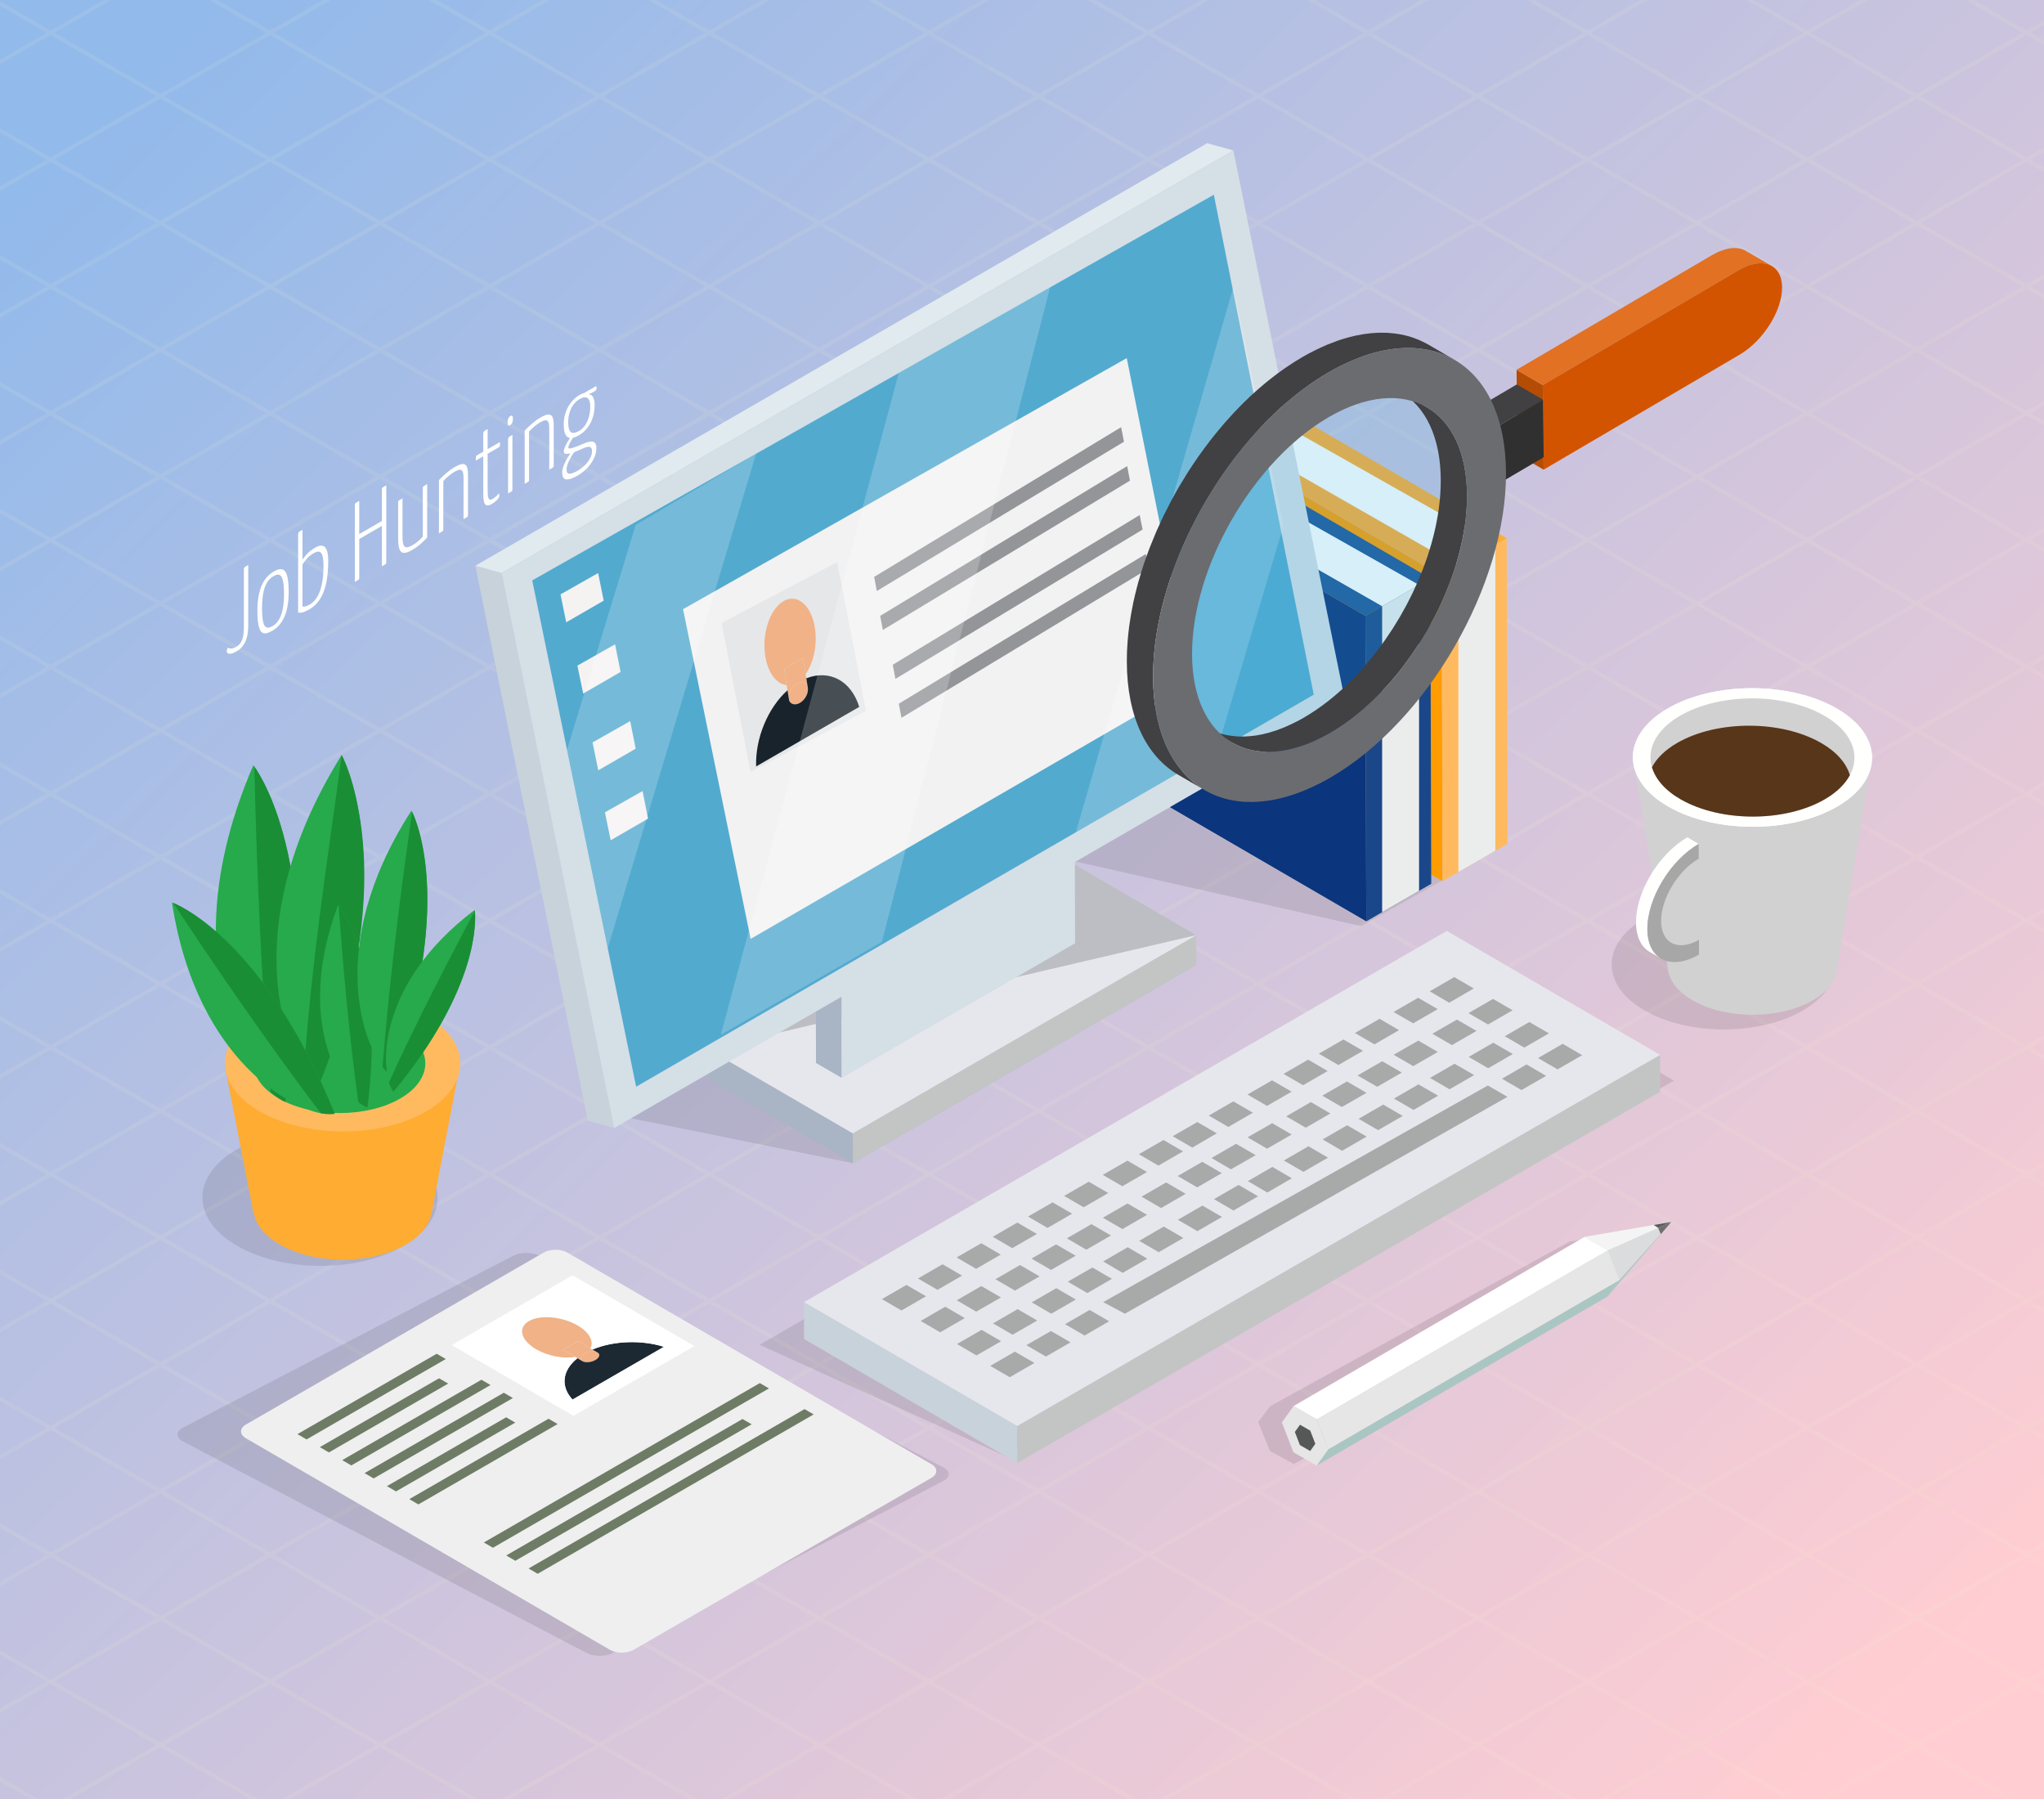 <?xml version="1.0" encoding="utf-8"?>
<!-- Generator: Adobe Illustrator 27.5.0, SVG Export Plug-In . SVG Version: 6.00 Build 0)  -->
<svg version="1.1" id="Layer_1" xmlns="http://www.w3.org/2000/svg" xmlns:xlink="http://www.w3.org/1999/xlink" x="0px" y="0px"
	 viewBox="0 0 500 440" style="enable-background:new 0 0 500 440;" xml:space="preserve">
<rect x="0" y="0" width="500" height="440" fill="#808080" stroke="none"/>
<g>
	<g>
		<defs>
			<rect id="SVGID_1_" y="0" width="500" height="440"/>
		</defs>
		
			<linearGradient id="SVGID_00000080900058867780118670000013519203744129900478_" gradientUnits="userSpaceOnUse" x1="44.502" y1="4.988" x2="449.996" y2="429.255">
			<stop  offset="0.005" style="stop-color:#92BAEB"/>
			<stop  offset="1" style="stop-color:#FFCDD2"/>
		</linearGradient>
		<use xlink:href="#SVGID_1_"  style="overflow:visible;fill:url(#SVGID_00000080900058867780118670000013519203744129900478_);"/>
		<clipPath id="SVGID_00000116947277658267953700000008509043365775429038_">
			<use xlink:href="#SVGID_1_"  style="overflow:visible;"/>
		</clipPath>
		<g style="opacity:0.1;clip-path:url(#SVGID_00000116947277658267953700000008509043365775429038_);">
			<g>
				<polygon style="fill:#F7F7C8;" points="500,439.255 476.473,452.843 478.433,452.843 500,440.387 				"/>
			</g>
			<g>
				<polygon style="fill:#F7F7C8;" points="500,408.237 422.766,452.843 424.725,452.843 500,409.369 				"/>
			</g>
			<g>
				<polygon style="fill:#F7F7C8;" points="500,377.217 369.056,452.843 371.016,452.843 500,378.349 				"/>
			</g>
			<g>
				<polygon style="fill:#F7F7C8;" points="500,346.198 315.348,452.843 317.308,452.843 500,347.33 				"/>
			</g>
			<g>
				<polygon style="fill:#F7F7C8;" points="500,315.179 261.64,452.843 263.599,452.843 500,316.311 				"/>
			</g>
			<g>
				<polygon style="fill:#F7F7C8;" points="500,284.16 207.932,452.843 209.891,452.843 500,285.292 				"/>
			</g>
			<g>
				<polygon style="fill:#F7F7C8;" points="500,253.141 154.222,452.843 156.182,452.843 500,254.273 				"/>
			</g>
			<g>
				<polygon style="fill:#F7F7C8;" points="500,222.122 100.515,452.843 102.474,452.843 500,223.254 				"/>
			</g>
			<g>
				<polygon style="fill:#F7F7C8;" points="500,191.103 46.806,452.843 48.765,452.843 500,192.235 				"/>
			</g>
			<g>
				<polygon style="fill:#F7F7C8;" points="500,160.084 0,448.857 0,449.988 500,161.216 				"/>
			</g>
			<g>
				<polygon style="fill:#F7F7C8;" points="500,129.065 0,417.837 0,418.969 500,130.197 				"/>
			</g>
			<g>
				<polygon style="fill:#F7F7C8;" points="500,98.045 0,386.819 0,387.95 500,99.177 				"/>
			</g>
			<g>
				<polygon style="fill:#F7F7C8;" points="500,67.026 0,355.799 0,356.931 500,68.159 				"/>
			</g>
			<g>
				<polygon style="fill:#F7F7C8;" points="500,36.007 0,324.78 0,325.912 500,37.14 				"/>
			</g>
			<g>
				<polygon style="fill:#F7F7C8;" points="500,4.988 0,293.761 0,294.893 500,6.12 				"/>
			</g>
			<g>
				<polygon style="fill:#F7F7C8;" points="477.166,-12.843 0,262.742 0,263.874 479.127,-12.843 				"/>
			</g>
			<g>
				<polygon style="fill:#F7F7C8;" points="423.458,-12.843 0,231.723 0,232.855 425.419,-12.843 				"/>
			</g>
			<g>
				<polygon style="fill:#F7F7C8;" points="369.749,-12.843 0,200.704 0,201.836 371.71,-12.843 				"/>
			</g>
			<g>
				<polygon style="fill:#F7F7C8;" points="316.041,-12.843 0,169.685 0,170.817 318.002,-12.843 				"/>
			</g>
			<g>
				<polygon style="fill:#F7F7C8;" points="262.333,-12.843 0,138.666 0,139.798 264.293,-12.843 				"/>
			</g>
			<g>
				<polygon style="fill:#F7F7C8;" points="208.624,-12.843 0,107.647 0,108.779 210.585,-12.843 				"/>
			</g>
			<g>
				<polygon style="fill:#F7F7C8;" points="154.916,-12.843 0,76.628 0,77.76 156.876,-12.843 				"/>
			</g>
			<g>
				<polygon style="fill:#F7F7C8;" points="101.208,-12.843 0,45.609 0,46.741 103.168,-12.843 				"/>
			</g>
			<g>
				<polygon style="fill:#F7F7C8;" points="47.499,-12.843 0,14.589 0,15.721 49.459,-12.843 				"/>
			</g>
			<g>
				<polygon style="fill:#F7F7C8;" points="500,9.917 460.591,-12.843 458.631,-12.843 500,11.049 				"/>
			</g>
			<g>
				<polygon style="fill:#F7F7C8;" points="500,40.937 406.882,-12.843 404.922,-12.843 500,42.069 				"/>
			</g>
			<g>
				<polygon style="fill:#F7F7C8;" points="500,71.955 353.174,-12.843 351.214,-12.843 500,73.087 				"/>
			</g>
			<g>
				<polygon style="fill:#F7F7C8;" points="500,102.975 299.466,-12.843 297.505,-12.843 500,104.107 				"/>
			</g>
			<g>
				<polygon style="fill:#F7F7C8;" points="500,133.994 245.757,-12.843 243.796,-12.843 500,135.126 				"/>
			</g>
			<g>
				<polygon style="fill:#F7F7C8;" points="500,165.013 192.049,-12.843 190.088,-12.843 500,166.145 				"/>
			</g>
			<g>
				<polygon style="fill:#F7F7C8;" points="500,196.032 138.34,-12.843 136.38,-12.843 500,197.164 				"/>
			</g>
			<g>
				<polygon style="fill:#F7F7C8;" points="500,227.051 84.632,-12.843 82.671,-12.843 500,228.183 				"/>
			</g>
			<g>
				<polygon style="fill:#F7F7C8;" points="500,258.07 30.924,-12.843 28.963,-12.843 500,259.202 				"/>
			</g>
			<g>
				<polygon style="fill:#F7F7C8;" points="500,289.089 0,0.316 0,1.448 500,290.22 				"/>
			</g>
			<g>
				<polygon style="fill:#F7F7C8;" points="500,320.108 0,31.335 0,32.467 500,321.24 				"/>
			</g>
			<g>
				<polygon style="fill:#F7F7C8;" points="500,351.127 0,62.354 0,63.486 500,352.259 				"/>
			</g>
			<g>
				<polygon style="fill:#F7F7C8;" points="500,382.147 0,93.373 0,94.506 500,383.278 				"/>
			</g>
			<g>
				<polygon style="fill:#F7F7C8;" points="500,413.165 0,124.392 0,125.525 500,414.297 				"/>
			</g>
			<g>
				<polygon style="fill:#F7F7C8;" points="500,444.185 0,155.412 0,156.544 500,445.316 				"/>
			</g>
			<g>
				<polygon style="fill:#F7F7C8;" points="461.284,452.843 0,186.43 0,187.563 459.325,452.843 				"/>
			</g>
			<g>
				<polygon style="fill:#F7F7C8;" points="407.575,452.843 0,217.45 0,218.582 405.616,452.843 				"/>
			</g>
			<g>
				<polygon style="fill:#F7F7C8;" points="353.867,452.843 0,248.469 0,249.601 351.908,452.843 				"/>
			</g>
			<g>
				<polygon style="fill:#F7F7C8;" points="300.158,452.843 0,279.488 0,280.62 298.198,452.843 				"/>
			</g>
			<g>
				<polygon style="fill:#F7F7C8;" points="246.45,452.843 0,310.507 0,311.639 244.491,452.843 				"/>
			</g>
			<g>
				<polygon style="fill:#F7F7C8;" points="192.741,452.843 0,341.526 0,342.658 190.782,452.843 				"/>
			</g>
			<g>
				<polygon style="fill:#F7F7C8;" points="139.033,452.843 0,372.545 0,373.677 137.074,452.843 				"/>
			</g>
			<g>
				<polygon style="fill:#F7F7C8;" points="85.324,452.843 0,403.564 0,404.696 83.365,452.843 				"/>
			</g>
			<g>
				<polygon style="fill:#F7F7C8;" points="31.617,452.843 0,434.583 0,435.715 29.657,452.843 				"/>
			</g>
		</g>
	</g>
</g>
<g>
	<g>
		<g style="opacity:0.1;">
			<g>
				<polygon points="263.14,210.711 332.981,226.509 368.758,206.336 346.387,161.475 				"/>
			</g>
		</g>
		<g>
			<g>
				<g style="enable-background:new    ;">
					<g>
						<g>
							<polygon style="fill:#FF9C00;" points="352.874,215.513 292.686,180.535 292.472,105.824 352.659,140.802 							"/>
						</g>
					</g>
					<g>
						<g>
							<polygon style="fill:#FFAC33;" points="352.659,140.802 292.472,105.824 308.359,96.647 368.553,131.633 							"/>
						</g>
					</g>
					<g>
						<g>
							<polygon style="fill:#FFBA5F;" points="368.553,131.633 368.758,206.336 352.874,215.513 352.659,140.802 							"/>
						</g>
					</g>
				</g>
			</g>
			<polygon style="fill:#EBEDED;" points="356.749,138.444 356.749,213.274 365.781,208.058 365.781,133.234 			"/>
			<polygon style="fill:#FFFFFF;" points="356.749,138.444 296.082,103.737 304.786,98.711 365.781,133.234 			"/>
			<g>
				<g style="enable-background:new    ;">
					<g>
						<g>
							<polygon style="fill:#0B357C;" points="334.219,225.342 274.03,190.364 273.819,115.653 334.007,150.632 							"/>
						</g>
					</g>
					<g>
						<g>
							<polygon style="fill:#1F5699;" points="334.007,150.632 273.819,115.653 289.704,106.476 349.9,141.462 							"/>
						</g>
					</g>
					<g>
						<g>
							<polygon style="fill:#1A4789;" points="349.9,141.462 350.103,216.165 334.219,225.342 334.007,150.632 							"/>
						</g>
					</g>
				</g>
			</g>
			<polygon style="fill:#EBEDED;" points="338.094,148.274 338.094,223.104 347.125,217.887 347.125,143.064 			"/>
			<polygon style="fill:#FFFFFF;" points="338.094,148.274 277.429,113.566 286.131,108.54 347.125,143.064 			"/>
		</g>
		<g style="opacity:0.1;">
			<path d="M230.73,358.88l-98.769-51.745c-1.773-0.929-4.645-0.933-6.425-0.008l-80.79,42.052c-1.777,0.931-1.785,2.431-0.016,3.36
				l98.771,51.745c1.771,0.925,4.648,0.925,6.425,0.004l80.791-42.054C232.499,361.311,232.499,359.809,230.73,358.88z"/>
		</g>
		<g style="opacity:0.1;">
			<g>
				<path d="M440.895,224.722c10.721,6.184,10.78,16.223,0.128,22.415c-10.661,6.192-27.992,6.192-38.714,0.004
					c-10.718-6.188-10.773-16.231-0.117-22.419C412.846,218.529,430.178,218.529,440.895,224.722z"/>
			</g>
		</g>
		<g>
			<g>
				<g>
					<path style="fill:#D1D1D1;" d="M443.302,227.678c8.129,4.692,8.178,12.302,0.107,16.993c-8.084,4.696-21.221,4.694-29.35,0
						c-8.126-4.69-8.169-12.298-0.089-16.993C422.046,222.986,435.178,222.986,443.302,227.678z"/>
				</g>
			</g>
			<g>
				<polygon style="fill:#D1D1D1;" points="399.429,185.266 408.289,238.424 449.103,238.424 457.94,185.266 				"/>
			</g>
			<g>
				<g>
					<path style="fill:#FFFFFE;" d="M449.301,173.285c11.457,6.616,11.529,17.347,0.145,23.963c-11.395,6.619-29.924,6.615-41.383,0
						c-11.459-6.616-11.519-17.343-0.125-23.963C419.324,166.667,437.84,166.667,449.301,173.285z"/>
				</g>
			</g>
			<g>
				<g>
					<path style="fill:#FFFFFE;" d="M449.301,173.285c11.457,6.616,11.529,17.347,0.145,23.963c-11.395,6.619-29.924,6.615-41.383,0
						c-11.459-6.616-11.519-17.343-0.125-23.963C419.324,166.667,437.84,166.667,449.301,173.285z"/>
				</g>
			</g>
			<g>
				<g>
					<path style="fill:#D1D1D1;" d="M446.265,175.049c9.777,5.639,9.835,14.794,0.126,20.435
						c-9.718,5.652-25.523,5.646-35.297,0.003c-9.775-5.644-9.827-14.791-0.108-20.438
						C420.698,169.405,436.491,169.405,446.265,175.049z"/>
				</g>
			</g>
			<g>
				<path style="fill:#58361A;" d="M411.094,195.487c9.774,5.643,25.579,5.649,35.297-0.003c2.939-1.707,4.967-3.738,6.119-5.893
					c-0.834-2.878-3.155-5.643-6.999-7.862c-9.775-5.647-25.569-5.647-35.281,0c-2.946,1.711-4.978,3.742-6.129,5.903
					C404.938,190.509,407.251,193.27,411.094,195.487z"/>
			</g>
			<g>
				<g>
					<path style="fill:#D1D1D1;" d="M414.204,230.539c0.046-0.018,0.096-0.047,0.142-0.069c0.408-0.177,0.824-0.373,1.249-0.62
						l-2.78-1.616c-0.426,0.244-0.841,0.442-1.251,0.619c-0.117,0.053-0.235,0.102-0.353,0.147c-0.235,0.094-0.47,0.169-0.7,0.238
						c-0.134,0.041-0.269,0.081-0.405,0.116c-0.136,0.035-0.274,0.061-0.408,0.086c-0.163,0.031-0.324,0.059-0.482,0.081
						c-0.105,0.01-0.207,0.024-0.308,0.031c-0.179,0.014-0.358,0.016-0.53,0.014c-0.074,0-0.149,0.002-0.219,0
						c-0.238-0.01-0.469-0.041-0.689-0.077c-0.046-0.012-0.087-0.024-0.132-0.033c-0.186-0.041-0.364-0.09-0.539-0.151
						c-0.052-0.018-0.107-0.035-0.159-0.055c-0.208-0.084-0.414-0.175-0.605-0.285l2.779,1.614c0.014,0.01,0.031,0.02,0.049,0.029
						c0.145,0.081,0.296,0.153,0.45,0.22c0.031,0.012,0.064,0.023,0.099,0.035c0.06,0.024,0.122,0.043,0.186,0.067
						c0.066,0.02,0.127,0.047,0.194,0.063c0.101,0.033,0.202,0.051,0.305,0.075c0.054,0.012,0.102,0.027,0.156,0.037
						c0.023,0.002,0.039,0.008,0.058,0.012c0.181,0.033,0.368,0.051,0.562,0.061c0.019,0.002,0.043,0,0.061,0.002
						c0.075,0.004,0.151,0,0.228,0.002c0.111,0,0.22,0.01,0.335,0.002c0.06-0.002,0.124-0.014,0.186-0.016
						c0.105-0.01,0.215-0.018,0.326-0.033c0.066-0.01,0.132-0.012,0.2-0.02c0.083-0.014,0.169-0.041,0.254-0.055
						c0.14-0.027,0.279-0.055,0.428-0.09c0.059-0.014,0.115-0.022,0.175-0.039c0.073-0.018,0.15-0.055,0.224-0.079
						c0.229-0.067,0.459-0.149,0.698-0.238C414.061,230.588,414.129,230.572,414.204,230.539z"/>
				</g>
				<g>
					<path style="fill:#FFFFFE;" d="M402.974,227.204c0-0.421,0.022-0.851,0.055-1.283c0.009-0.126,0.023-0.253,0.04-0.383
						c0.025-0.273,0.064-0.549,0.105-0.826c0.037-0.275,0.087-0.552,0.142-0.832c0.048-0.252,0.099-0.5,0.158-0.754
						c0.041-0.185,0.088-0.37,0.137-0.554c0.079-0.309,0.166-0.613,0.256-0.923c0.047-0.141,0.087-0.281,0.134-0.422
						c0.14-0.437,0.293-0.872,0.461-1.305c0.027-0.07,0.057-0.141,0.083-0.211c0.152-0.376,0.312-0.758,0.486-1.135
						c0.049-0.115,0.101-0.229,0.154-0.343c0.189-0.404,0.391-0.812,0.598-1.211c0.019-0.038,0.037-0.07,0.057-0.104
						c0.222-0.429,0.464-0.847,0.715-1.264c0.072-0.125,0.148-0.249,0.226-0.371c0.186-0.302,0.376-0.603,0.575-0.898
						c0.094-0.139,0.183-0.278,0.28-0.419c0.212-0.305,0.43-0.606,0.653-0.905c0.086-0.114,0.167-0.23,0.254-0.34
						c0.201-0.266,0.414-0.513,0.625-0.77c0.137-0.166,0.267-0.339,0.413-0.503c0.091-0.105,0.185-0.205,0.28-0.308
						c0.334-0.371,0.673-0.738,1.021-1.092c0.209-0.209,0.422-0.411,0.634-0.611c0.14-0.13,0.275-0.263,0.416-0.39
						c0.249-0.223,0.502-0.436,0.755-0.644c0.134-0.111,0.269-0.227,0.408-0.335c0.282-0.225,0.571-0.435,0.863-0.64
						c0.113-0.081,0.224-0.168,0.334-0.246c0.409-0.277,0.82-0.54,1.238-0.782l-2.779-1.616c-0.42,0.245-0.828,0.505-1.238,0.783
						c-0.112,0.077-0.225,0.163-0.337,0.245c-0.288,0.205-0.579,0.414-0.861,0.639c-0.138,0.11-0.272,0.223-0.41,0.337
						c-0.252,0.21-0.5,0.419-0.748,0.642c-0.147,0.13-0.288,0.263-0.427,0.398c-0.147,0.132-0.291,0.262-0.433,0.404
						c-0.067,0.062-0.124,0.13-0.19,0.197c-0.354,0.356-0.705,0.73-1.043,1.117c-0.068,0.071-0.142,0.142-0.206,0.215
						c-0.017,0.023-0.036,0.047-0.052,0.065c-0.166,0.193-0.33,0.397-0.487,0.598c-0.164,0.195-0.331,0.383-0.487,0.588
						c-0.02,0.025-0.038,0.05-0.058,0.076c-0.1,0.128-0.191,0.262-0.287,0.392c-0.164,0.221-0.335,0.442-0.498,0.669
						c-0.049,0.07-0.092,0.141-0.14,0.212c-0.088,0.124-0.17,0.254-0.258,0.38c-0.105,0.164-0.22,0.321-0.324,0.486
						c-0.095,0.149-0.182,0.303-0.274,0.452c-0.076,0.12-0.148,0.234-0.217,0.355c-0.048,0.078-0.097,0.155-0.144,0.231
						c-0.197,0.34-0.388,0.68-0.569,1.023c-0.006,0.008-0.009,0.017-0.011,0.025c-0.005,0.011-0.01,0.019-0.016,0.029
						c-0.167,0.317-0.33,0.635-0.484,0.957c-0.051,0.103-0.093,0.202-0.139,0.303c-0.057,0.12-0.112,0.243-0.17,0.367
						c-0.052,0.115-0.107,0.23-0.158,0.35c-0.112,0.252-0.213,0.51-0.315,0.766c-0.03,0.073-0.06,0.15-0.088,0.221
						c-0.006,0.017-0.018,0.033-0.02,0.052c-0.141,0.358-0.27,0.719-0.39,1.083c-0.019,0.055-0.034,0.114-0.054,0.174
						c-0.044,0.135-0.083,0.267-0.123,0.398c-0.058,0.194-0.122,0.389-0.175,0.58c-0.035,0.123-0.059,0.242-0.092,0.364
						c-0.048,0.185-0.095,0.369-0.135,0.556c-0.027,0.123-0.064,0.244-0.09,0.363c-0.027,0.127-0.041,0.253-0.063,0.378
						c-0.057,0.281-0.105,0.567-0.147,0.85c-0.015,0.111-0.044,0.226-0.058,0.341c-0.021,0.157-0.03,0.31-0.046,0.467
						c-0.014,0.136-0.029,0.264-0.041,0.398c-0.033,0.429-0.053,0.856-0.053,1.277c0.011,3.548,1.291,6.046,3.379,7.259l2.778,1.614
						C404.265,233.249,402.984,230.753,402.974,227.204z"/>
				</g>
				<g>
					<g>
						<path style="fill:#A7A7A7;" d="M415.527,206.4l0.011,3.618c-5.097,2.941-9.216,9.764-9.197,15.246
							c0.017,5.478,4.158,7.528,9.254,4.587l0.007,3.617c-6.948,4.016-12.605,1.212-12.628-6.263
							C402.952,219.73,408.575,210.415,415.527,206.4z"/>
					</g>
				</g>
			</g>
		</g>
		<g style="opacity:0.1;">
			<g>
				<polygon points="185.816,328.914 245.86,356.091 409.498,264.313 353.793,231.933 				"/>
			</g>
		</g>
		<g>
			<g>
				<g style="enable-background:new    ;">
					<g>
						<g>
							<polygon style="fill:#C8D2DB;" points="196.67,318.476 196.699,327.511 248.853,357.831 248.825,348.79 							"/>
						</g>
					</g>
					<g>
						<g>
							<polygon style="fill:#C3C5C5;" points="248.825,348.79 248.853,357.831 406.116,267.029 406.088,258.003 							"/>
						</g>
					</g>
					<g>
						<g>
							<polygon style="fill:#E6E7EC;" points="196.67,318.476 248.825,348.79 406.088,258.003 353.927,227.684 							"/>
						</g>
					</g>
				</g>
			</g>
			<g>
				<g>
					<g>
						<polygon style="fill:#A8AAAA;" points="215.722,317.739 220.511,320.522 226.523,317.044 221.734,314.269 						"/>
					</g>
				</g>
				<g>
					<g>
						<polygon style="fill:#A8AAAA;" points="224.545,312.692 229.336,315.467 235.349,311.989 230.558,309.216 						"/>
					</g>
				</g>
				<g>
					<g>
						<polygon style="fill:#A8AAAA;" points="234.002,307.545 238.777,310.338 244.81,306.848 240.035,304.071 						"/>
					</g>
				</g>
				<g>
					<g>
						<polygon style="fill:#A8AAAA;" points="242.832,302.496 247.615,305.273 253.646,301.799 248.853,299.014 						"/>
					</g>
				</g>
				<g>
					<g>
						<polygon style="fill:#A8AAAA;" points="251.469,297.543 256.248,300.328 262.271,296.848 257.484,294.075 						"/>
					</g>
				</g>
				<g>
					<g>
						<polygon style="fill:#A8AAAA;" points="260.296,292.496 265.083,295.271 271.114,291.797 266.329,289.024 						"/>
					</g>
				</g>
				<g>
					<g>
						<polygon style="fill:#A8AAAA;" points="269.753,287.351 274.546,290.126 280.573,286.654 275.787,283.873 						"/>
					</g>
				</g>
				<g>
					<g>
						<polygon style="fill:#A8AAAA;" points="278.579,282.3 283.37,285.085 289.395,281.603 284.603,278.826 						"/>
					</g>
				</g>
			</g>
			<g>
				<g>
					<g>
						<polygon style="fill:#A8AAAA;" points="286.857,277.897 291.651,280.68 297.658,277.194 292.886,274.427 						"/>
					</g>
				</g>
				<g>
					<g>
						<polygon style="fill:#A8AAAA;" points="295.682,272.85 300.468,275.625 306.484,272.153 301.692,269.374 						"/>
					</g>
				</g>
				<g>
					<g>
						<polygon style="fill:#A8AAAA;" points="305.154,267.699 309.926,270.478 315.962,267.004 311.171,264.225 						"/>
					</g>
				</g>
				<g>
					<g>
						<polygon style="fill:#A8AAAA;" points="313.967,262.652 318.76,265.425 324.781,261.953 319.99,259.172 						"/>
					</g>
				</g>
				<g>
					<g>
						<polygon style="fill:#A8AAAA;" points="322.607,257.711 327.397,260.484 333.409,257.006 328.619,254.235 						"/>
					</g>
				</g>
				<g>
					<g>
						<polygon style="fill:#A8AAAA;" points="331.433,252.654 336.221,255.429 342.23,251.955 337.464,249.176 						"/>
					</g>
				</g>
				<g>
					<g>
						<polygon style="fill:#A8AAAA;" points="340.89,247.514 345.68,250.285 351.693,246.817 346.903,244.033 						"/>
					</g>
				</g>
				<g>
					<g>
						<polygon style="fill:#A8AAAA;" points="349.732,242.456 354.506,245.246 360.518,241.76 355.739,238.98 						"/>
					</g>
				</g>
			</g>
			<g>
				<g>
					<g>
						<polygon style="fill:#A8AAAA;" points="225.209,323.081 229.984,325.856 236.017,322.374 231.225,319.595 						"/>
					</g>
				</g>
				<g>
					<g>
						<polygon style="fill:#A8AAAA;" points="234.031,318.028 238.806,320.799 244.851,317.329 240.045,314.544 						"/>
					</g>
				</g>
				<g>
					<g>
						<polygon style="fill:#A8AAAA;" points="243.493,312.879 248.281,315.656 254.294,312.178 249.521,309.399 						"/>
					</g>
				</g>
				<g>
					<g>
						<polygon style="fill:#A8AAAA;" points="252.319,307.826 257.108,310.601 263.14,307.129 258.331,304.35 						"/>
					</g>
				</g>
				<g>
					<g>
						<polygon style="fill:#A8AAAA;" points="260.961,302.873 265.733,305.66 271.768,302.174 266.978,299.403 						"/>
					</g>
				</g>
				<g>
					<g>
						<polygon style="fill:#A8AAAA;" points="269.782,297.832 274.57,300.609 280.584,297.129 275.814,294.348 						"/>
					</g>
				</g>
				<g>
					<g>
						<polygon style="fill:#A8AAAA;" points="279.238,292.679 284.032,295.463 290.042,291.987 285.256,289.197 						"/>
					</g>
				</g>
				<g>
					<g>
						<polygon style="fill:#A8AAAA;" points="288.083,287.632 292.856,290.408 298.87,286.934 294.098,284.154 						"/>
					</g>
				</g>
			</g>
			<g>
				<g>
					<g>
						<polygon style="fill:#A8AAAA;" points="296.35,283.227 301.119,286 307.153,282.526 302.373,279.749 						"/>
					</g>
				</g>
				<g>
					<g>
						<polygon style="fill:#A8AAAA;" points="305.168,278.172 309.95,280.947 315.973,277.483 311.199,274.7 						"/>
					</g>
				</g>
				<g>
					<g>
						<polygon style="fill:#A8AAAA;" points="314.627,273.03 319.418,275.817 325.432,272.327 320.656,269.549 						"/>
					</g>
				</g>
				<g>
					<g>
						<polygon style="fill:#A8AAAA;" points="323.451,267.978 328.243,270.76 334.271,267.284 329.482,264.504 						"/>
					</g>
				</g>
				<g>
					<g>
						<polygon style="fill:#A8AAAA;" points="332.074,263.033 336.89,265.804 342.91,262.337 338.121,259.56 						"/>
					</g>
				</g>
				<g>
					<g>
						<polygon style="fill:#A8AAAA;" points="340.916,257.98 345.697,260.753 351.72,257.288 346.95,254.502 						"/>
					</g>
				</g>
				<g>
					<g>
						<polygon style="fill:#A8AAAA;" points="350.376,252.836 355.167,255.609 361.195,252.147 356.391,249.362 						"/>
					</g>
				</g>
				<g>
					<g>
						<polygon style="fill:#A8AAAA;" points="359.206,247.793 363.994,250.566 370.01,247.088 365.214,244.311 						"/>
					</g>
				</g>
			</g>
			<g>
				<g>
					<g>
						<polygon style="fill:#A8AAAA;" points="234.095,328.727 238.868,331.51 244.902,328.034 240.108,325.255 						"/>
					</g>
				</g>
				<g>
					<g>
						<polygon style="fill:#A8AAAA;" points="242.917,323.672 247.691,326.449 253.723,322.977 248.93,320.19 						"/>
					</g>
				</g>
				<g>
					<g>
						<polygon style="fill:#A8AAAA;" points="252.378,318.535 257.155,321.31 263.175,317.835 258.391,315.061 						"/>
					</g>
				</g>
				<g>
					<g>
						<polygon style="fill:#A8AAAA;" points="261.198,313.476 265.974,316.262 272.002,312.779 267.216,310.004 						"/>
					</g>
				</g>
				<g>
					<g>
						<polygon style="fill:#A8AAAA;" points="269.848,308.527 274.619,311.314 280.649,307.839 275.862,305.049 						"/>
					</g>
				</g>
				<g>
					<g>
						<polygon style="fill:#A8AAAA;" points="278.672,303.484 283.438,306.261 289.471,302.783 284.68,299.994 						"/>
					</g>
				</g>
				<g>
					<g>
						<polygon style="fill:#A8AAAA;" points="288.124,298.34 292.904,301.115 298.929,297.641 294.138,294.866 						"/>
					</g>
				</g>
				<g>
					<g>
						<polygon style="fill:#A8AAAA;" points="296.951,293.282 301.724,296.072 307.753,292.586 302.984,289.81 						"/>
					</g>
				</g>
			</g>
			<g>
				<g>
					<g>
						<polygon style="fill:#A8AAAA;" points="305.23,288.881 310.007,291.669 316.019,288.182 311.248,285.403 						"/>
					</g>
				</g>
				<g>
					<g>
						<polygon style="fill:#A8AAAA;" points="314.051,283.841 318.831,286.612 324.857,283.138 320.067,280.35 						"/>
					</g>
				</g>
				<g>
					<g>
						<polygon style="fill:#A8AAAA;" points="323.53,278.68 328.288,281.463 334.313,277.993 329.538,275.214 						"/>
					</g>
				</g>
				<g>
					<g>
						<polygon style="fill:#A8AAAA;" points="332.336,273.639 337.112,276.414 343.138,272.936 338.352,270.161 						"/>
					</g>
				</g>
				<g>
					<g>
						<polygon style="fill:#A8AAAA;" points="340.984,268.69 345.768,271.473 351.789,267.984 346.98,265.218 						"/>
					</g>
				</g>
				<g>
					<g>
						<polygon style="fill:#A8AAAA;" points="349.802,263.638 354.579,266.42 360.607,262.946 355.813,260.167 						"/>
					</g>
				</g>
				<g>
					<g>
						<polygon style="fill:#A8AAAA;" points="359.26,258.498 364.04,261.275 370.064,257.797 365.28,255.022 						"/>
					</g>
				</g>
				<g>
					<g>
						<polygon style="fill:#A8AAAA;" points="368.09,253.443 372.861,256.224 378.889,252.742 374.1,249.967 						"/>
					</g>
				</g>
			</g>
			<g>
				<g>
					<polygon style="fill:#A8AAAA;" points="242.222,334.061 247.009,336.845 253.042,333.352 248.251,330.589 					"/>
				</g>
			</g>
			<g>
				<g>
					<polygon style="fill:#A8AAAA;" points="251.062,329.002 255.843,331.789 261.873,328.313 257.076,325.532 					"/>
				</g>
			</g>
			<g>
				<g>
					<polygon style="fill:#A8AAAA;" points="260.52,323.872 265.297,326.645 271.325,323.163 266.538,320.385 					"/>
				</g>
			</g>
			<g>
				<g>
					<polygon style="fill:#A8AAAA;" points="269.848,318.476 275.162,321.31 368.755,268.266 363.96,265.488 					"/>
				</g>
			</g>
			<g>
				<g>
					<polygon style="fill:#A8AAAA;" points="367.407,263.83 372.181,266.611 378.212,263.135 373.421,260.34 					"/>
				</g>
			</g>
			<g>
				<g>
					<polygon style="fill:#A8AAAA;" points="376.226,258.779 381.006,261.55 387.028,258.078 382.264,255.297 					"/>
				</g>
			</g>
		</g>
		<g>
			<g>
				<g>
					<path style="fill:#EFEFEF;" d="M60.162,348.407c-1.6,0.927-1.607,2.429-0.013,3.358l89.045,51.745
						c1.598,0.925,4.19,0.925,5.792,0.004l72.836-42.052c1.607-0.925,1.609-2.427,0.012-3.354l-89.044-51.747
						c-1.597-0.931-4.186-0.933-5.794-0.006L60.162,348.407z"/>
				</g>
			</g>
			<g>
				<g style="enable-background:new    ;">
					<g>
						<g>
							<path style="fill:#D09A74;" d="M146.346,330.932l0.02-0.01l-0.201-0.12C146.237,330.842,146.295,330.885,146.346,330.932z"/>
						</g>
					</g>
					<g>
						<g>
							<path style="fill:#F1B287;" d="M141.402,328.034l-3.671,2.121l2.946,1.714l0.565,0.33l1.25,0.725
								c-0.728-0.424-0.5-1.241,0.515-1.828c1.015-0.585,2.429-0.719,3.158-0.295l-1.254-0.727l-0.505-0.293L141.402,328.034z"/>
						</g>
					</g>
					<g>
						<g>
							<path style="fill:#F1B287;" d="M143.007,331.097c-1.015,0.587-1.243,1.404-0.515,1.828c0.067,0.037,0.143,0.073,0.223,0.102
								c0.768,0.293,2.013,0.132,2.928-0.397c0.917-0.528,1.2-1.251,0.703-1.697c-0.051-0.047-0.109-0.09-0.181-0.13
								C145.437,330.377,144.022,330.512,143.007,331.097z"/>
						</g>
					</g>
					<g>
						<g>
							<path style="fill:#1D2932;" d="M144.912,330.074l1.455,0.848c0.476,0.456,0.193,1.18-0.723,1.707
								c-0.915,0.53-2.16,0.691-2.928,0.397l-0.223-0.102l-1.25-0.725c-3.75,2.979-4.147,6.934-1.195,10.11l22.356-12.904
								C156.915,327.68,150.073,327.9,144.912,330.074z"/>
						</g>
					</g>
					<g>
						<g>
							<path style="fill:#FFFFFF;" d="M169.855,329.212l-29.575,17.074l-29.782-17.309l29.569-17.076L169.855,329.212z
								 M162.404,329.406c-5.489-1.726-12.331-1.506-17.492,0.668l-0.505-0.293c0.925-1.671-0.214-3.902-3.139-5.603
								c-3.775-2.19-9.097-2.669-11.883-1.06c-2.794,1.61-1.987,4.697,1.79,6.891c2.871,1.667,6.639,2.341,9.503,1.86l0.565,0.33
								c-3.75,2.979-4.147,6.934-1.195,10.11L162.404,329.406L162.404,329.406z"/>
						</g>
					</g>
					<g>
						<g>
							<path style="fill:#F1B287;" d="M129.384,323.118c-2.794,1.61-1.987,4.697,1.79,6.891c2.871,1.667,6.639,2.341,9.503,1.86
								l-2.946-1.714l3.671-2.121l3.004,1.746c0.925-1.671-0.214-3.902-3.139-5.603C137.493,321.987,132.17,321.508,129.384,323.118
								z"/>
						</g>
					</g>
					<g>
						<g>
							<path style="fill:#D09A74;" d="M142.692,333.043l0.023-0.016c-0.081-0.029-0.156-0.065-0.223-0.102L142.692,333.043z"/>
						</g>
					</g>
					<g>
						<g>
							<polygon style="fill:#6E7C66;" points="78.231,353.941 80.462,355.233 109.628,338.397 107.399,337.103 							"/>
						</g>
					</g>
					<g>
						<g>
							<polygon style="fill:#6E7C66;" points="83.707,357.12 85.932,358.416 119.989,338.754 117.768,337.458 							"/>
						</g>
					</g>
					<g>
						<g>
							<polygon style="fill:#6E7C66;" points="89.176,360.298 91.405,361.594 125.464,341.93 123.237,340.634 							"/>
						</g>
					</g>
					<g>
						<g>
							<polygon style="fill:#6E7C66;" points="94.648,363.481 96.874,364.773 126.039,347.939 123.813,346.643 							"/>
						</g>
					</g>
					<g>
						<g>
							<polygon style="fill:#6E7C66;" points="100.12,366.658 102.346,367.953 136.404,348.291 134.18,346.995 							"/>
						</g>
					</g>
					<g>
						<g>
							<polygon style="fill:#6E7C66;" points="118.354,377.259 120.586,378.552 188.098,339.577 185.862,338.277 							"/>
						</g>
					</g>
					<g>
						<g>
							<polygon style="fill:#6E7C66;" points="123.825,380.435 126.056,381.735 183.864,348.358 181.632,347.061 							"/>
						</g>
					</g>
				</g>
				<g>
					<g>
						<polygon style="fill:#6E7C66;" points="72.762,350.761 74.991,352.055 109.051,332.391 106.826,331.097 						"/>
					</g>
				</g>
				<g>
					<g>
						<polygon style="fill:#6E7C66;" points="129.298,383.616 131.529,384.914 199.036,345.938 196.803,344.638 						"/>
					</g>
				</g>
			</g>
		</g>
		<g>
			<g style="opacity:0.1;">
				<g>
					<path d="M98.558,281.139c11.303,6.518,11.337,17.085,0.147,23.584c-11.204,6.52-29.387,6.52-40.69-0.016
						c-11.279-6.504-11.33-17.05-0.136-23.55C69.07,274.653,87.296,274.639,98.558,281.139z"/>
				</g>
			</g>
			<g>
				<g>
					<g>
						<path style="fill:#FFAC33;" d="M99.198,286.477c8.585,4.955,8.593,12.967,0.101,17.904
							c-8.498,4.941-22.305,4.941-30.883-0.012c-8.551-4.943-8.596-12.936-0.087-17.879
							C76.822,281.554,90.654,281.534,99.198,286.477z"/>
					</g>
				</g>
				<g>
					<polygon style="fill:#FFAC33;" points="55.046,260.951 61.975,296.614 105.581,296.614 112.585,260.04 					"/>
				</g>
				<g>
					<g>
						<path style="fill:#FFBA5F;" d="M104.079,248.253c11.303,6.524,11.338,17.087,0.147,23.59
							c-11.203,6.502-29.386,6.502-40.69-0.02c-11.279-6.516-11.33-17.046-0.136-23.548
							C74.591,241.774,92.817,241.76,104.079,248.253z"/>
					</g>
				</g>
				<g>
					<g>
						<path style="fill:#26AA4B;" d="M97.827,251.43c8.267,4.77,8.274,12.47,0.084,17.242c-8.173,4.751-21.466,4.751-29.727-0.02
							c-8.241-4.768-8.285-12.451-0.112-17.221C76.265,246.695,89.592,246.682,97.827,251.43z"/>
					</g>
				</g>
			</g>
			<g>
				<path style="fill:#26AA4B;" d="M62.337,262.239c0,0-21.22-26.828-0.362-75.08c0,0,18.32,23.105,7.82,82.332
					C69.796,269.49,65.715,267.966,62.337,262.239z"/>
			</g>
			<g>
				<path style="fill:#1A8E35;" d="M62.225,187.503c0.403,18.577,1.449,50.838,4.003,79.587c1.991,1.803,3.568,2.4,3.568,2.4
					C79.573,214.262,64.344,190.47,62.225,187.503z"/>
			</g>
			<g>
				<path style="fill:#26AA4B;" d="M72.781,258.96c0,0-17.007-29.689,10.799-74.306c0,0,14.694,25.575-4.511,82.591
					C79.068,267.245,75.269,265.124,72.781,258.96z"/>
			</g>
			<g>
				<path style="fill:#1A8E35;" d="M83.58,184.654c-2.358,18.439-7.6,50.449-9.332,79.266c1.708,2.09,3.173,2.916,3.173,2.916
					C98.279,217.042,85.227,187.895,83.58,184.654z"/>
			</g>
			<g>
				<g>
					<path style="fill:#26AA4B;" d="M73.854,270.676c0,0-25.446-8.987-31.793-49.966c0,0,21.939,7.716,39.831,51.682
						C81.891,272.392,78.521,273.078,73.854,270.676z"/>
				</g>
				<g>
					<path style="fill:#1A8E35;" d="M42.369,220.829c8.079,12.251,22.315,33.347,36.125,51.456c2.093,0.365,3.397,0.106,3.397,0.106
						C65.217,231.413,45.038,221.93,42.369,220.829z"/>
				</g>
			</g>
			<g>
				<g>
					<path style="fill:#26AA4B;" d="M85.149,266.715c0,0-13.62-15.559-2.471-45.32c0,0,11.752,13.396,7.206,49.47
						C89.884,270.866,87.361,270.079,85.149,266.715z"/>
				</g>
				<g>
					<path style="fill:#1A8E35;" d="M82.841,221.587c0.8,11.215,2.394,30.668,4.794,47.94c1.271,1.031,2.249,1.339,2.249,1.339
						C94.121,237.245,84.205,223.318,82.841,221.587z"/>
				</g>
			</g>
			<g>
				<g>
					<path style="fill:#26AA4B;" d="M91.196,256.733c0,0-13.02-23.639,9.46-58.478c0,0,11.26,20.377-4.609,65.079
						C96.047,263.335,93.084,261.621,91.196,256.733z"/>
				</g>
				<g>
					<path style="fill:#1A8E35;" d="M100.818,198.567c-2.099,14.512-5.506,39.743-7.227,62.437c1.318,1.663,2.456,2.331,2.456,2.331
						C110.844,221.64,102.08,201.158,100.818,198.567z"/>
				</g>
			</g>
			<g>
				<g>
					<path style="fill:#26AA4B;" d="M94.541,261.142c0,0-3.087-19.921,21.586-38.599c0,0,2.71,17.154-19.871,44.479
						C96.256,267.023,94.617,265.048,94.541,261.142z"/>
				</g>
				<g>
					<path style="fill:#1A8E35;" d="M116.171,222.784c-5.206,9.642-14.016,26.488-21.038,41.973c0.49,1.512,1.123,2.266,1.123,2.266
						C117.295,241.554,116.387,224.93,116.171,222.784z"/>
				</g>
			</g>
		</g>
		<g>
			<g style="opacity:0.1;">
				<g>
					<polygon points="144.466,271.489 208.634,284.491 292.661,235.987 236.378,218.427 					"/>
				</g>
			</g>
			<g style="enable-background:new    ;">
				<g>
					<g>
						<polygon style="fill:#A9B5C4;" points="173.161,256.605 173.178,263.897 208.634,284.491 208.609,277.204 						"/>
					</g>
				</g>
				<g>
					<g>
						<polygon style="fill:#C3C5C5;" points="208.609,277.204 208.634,284.491 292.661,235.987 292.634,228.707 						"/>
					</g>
				</g>
				<g>
					<g>
						<polygon style="fill:#E6E7EC;" points="173.161,256.605 208.609,277.204 292.634,228.707 257.171,208.1 						"/>
					</g>
				</g>
				<g>
					<g style="opacity:0.5;">
						<polygon style="fill:#939599;" points="173.161,256.605 292.634,228.707 292.634,228.707 257.171,208.1 						"/>
					</g>
				</g>
			</g>
			<g style="enable-background:new    ;">
				<g>
					<g>
						<polygon style="fill:#A9B5C4;" points="205.913,263.647 199.61,259.991 199.416,194.431 205.72,198.09 						"/>
					</g>
				</g>
				<g>
					<g>
						<polygon style="fill:#C0C5D1;" points="205.72,198.09 199.416,194.431 256.499,161.475 262.794,165.134 						"/>
					</g>
				</g>
				<g>
					<g>
						<polygon style="fill:#D5DFE6;" points="262.794,165.134 262.987,230.694 205.913,263.647 205.72,198.09 						"/>
					</g>
				</g>
			</g>
			<g>
				<g>
					<polygon style="fill:#C8D2DB;" points="150.219,275.9 143.797,274.107 116.275,138.367 122.697,140.163 					"/>
				</g>
				<g>
					<polygon style="fill:#E1EAEF;" points="122.697,140.163 116.275,138.367 295.301,35.02 301.706,36.807 					"/>
				</g>
				<g>
					<polygon style="fill:#D5DFE6;" points="301.706,36.807 329.248,172.546 150.219,275.9 122.697,140.163 					"/>
				</g>
				<g>
					<g>
						<polygon style="fill:#53AACF;" points="296.926,47.624 321.368,169.9 155.61,265.788 130.195,141.949 						"/>
					</g>
				</g>
				<g>
					<polygon style="fill:#F2F2F2;" points="275.623,87.584 291.551,167.184 183.62,229.637 167.085,148.993 					"/>
				</g>
				<g>
					<polygon style="fill:#939599;" points="275.732,113.998 276.412,117.557 215.959,154.078 215.306,150.63 					"/>
				</g>
				<g>
					<polygon style="fill:#939599;" points="274.241,104.479 274.944,108.033 214.486,144.553 213.834,141.096 					"/>
				</g>
				<g>
					<polygon style="fill:#939599;" points="280.289,135.496 280.964,139.042 220.515,175.567 219.864,172.111 					"/>
				</g>
				<g>
					<polygon style="fill:#939599;" points="278.792,125.966 279.503,129.517 219.038,166.044 218.387,162.585 					"/>
				</g>
				<g>
					<polygon style="fill:#F5F3F2;" points="146.312,140.163 147.672,146.904 138.508,152.203 137.116,145.371 					"/>
				</g>
				<g>
					<polygon style="fill:#F5F3F2;" points="150.458,157.588 151.809,164.34 142.661,169.632 141.242,162.796 					"/>
				</g>
				<g>
					<polygon style="fill:#F5F3F2;" points="154.15,176.372 155.5,183.116 146.346,188.405 144.951,181.581 					"/>
				</g>
				<g>
					<polygon style="fill:#F5F3F2;" points="157.185,193.476 158.524,200.221 149.383,205.514 147.974,198.684 					"/>
				</g>
				<g>
					<g>
						<g>
							<path style="fill:#E6E7E9;" d="M176.514,152.368l28.255-14.885l7.071,36.375l-28.265,14.885L176.514,152.368z"/>
						</g>
					</g>
				</g>
			</g>
			<g>
				<g style="enable-background:new    ;">
					<g>
						<g>
							<path style="fill:#CF9974;" d="M197.683,168.673l-0.041,0.026c0.005-0.158-0.005-0.315-0.03-0.467L197.683,168.673z"/>
						</g>
					</g>
					<g>
						<g>
							<path style="fill:#F1B287;" d="M194.916,167.231c1.274-0.734,2.487-0.295,2.695,1.002c0.025,0.152,0.035,0.309,0.03,0.467
								c-0.034,1.203-0.848,2.561-1.973,3.213c-1.136,0.654-2.204,0.385-2.583-0.581c-0.05-0.127-0.088-0.266-0.114-0.422
								C192.764,169.614,193.628,167.976,194.916,167.231z"/>
						</g>
					</g>
					<g>
						<g>
							<path style="fill:#CF9974;" d="M193.085,171.331l-0.042,0.022l-0.072-0.445C192.997,171.065,193.035,171.204,193.085,171.331
								z"/>
						</g>
					</g>
					<g>
						<g>
							<path style="fill:#F1B287;" d="M191.671,147.024c3.34-1.928,6.769,0.964,7.657,6.481c0.664,4.153-0.306,8.606-2.256,11.374
								l-0.634-3.968l-4.641,2.681l0.635,3.971c-2.441-0.229-4.56-2.906-5.227-7.058
								C186.32,154.989,188.319,148.961,191.671,147.024z"/>
						</g>
					</g>
					<g>
						<g>
							<path style="fill:#F1B287;" d="M191.798,163.592l4.641-2.681l0.634,3.968l0.164,1.024l0.374,2.329
								c-0.208-1.297-1.421-1.735-2.695-1.002c-1.288,0.745-2.152,2.383-1.945,3.678l-0.335-2.082l-0.203-1.264L191.798,163.592z"/>
						</g>
					</g>
					<g>
						<g>
							<path style="fill:#19232B;" d="M197.237,165.903c5.708-2.241,10.98,0.623,12.949,6.99l-25.227,14.564
								c-0.22-6.889,2.856-14.285,7.677-18.631l0.407,2.527c0.421,0.944,1.49,1.213,2.625,0.559
								c1.125-0.652,1.939-2.011,1.973-3.213l-0.03-0.467L197.237,165.903z"/>
						</g>
					</g>
				</g>
			</g>
			<polygon style="opacity:0.2;fill:#FFFFFF;" points="219.864,91.221 176.327,253.095 215.722,230.352 256.87,70.285 			"/>
			<polygon style="opacity:0.2;fill:#FFFFFF;" points="184.948,110.974 148.662,231.933 138.703,183.402 155.5,128.407 			"/>
			<polygon style="opacity:0.2;fill:#FFFFFF;" points="301.706,70.285 263.175,203.563 297.658,183.616 313.967,128.554 			"/>
		</g>
		<g style="opacity:0.1;">
			<polygon points="401.296,300.836 401.301,300.837 383.929,303.672 310.699,343.913 307.763,347.806 310.663,354.891 
				316.503,358.076 389.736,317.832 405.734,300.112 			"/>
		</g>
		<g>
			<g>
				<polygon style="fill:#AAC6C3;" points="408.818,298.863 393.264,317.083 396.117,313.077 				"/>
			</g>
			<g>
				<polygon style="fill:#DBDCDD;" points="408.818,298.863 396.117,313.077 387.619,302.522 				"/>
			</g>
			<g>
				<g>
					<polygon style="fill:#AAC6C3;" points="324.923,354.453 396.117,313.077 393.264,317.083 322.069,358.457 					"/>
				</g>
			</g>
			<g>
				<g>
					<polygon style="fill:#E6E6E6;" points="322.102,347.171 393.296,305.799 396.117,313.077 324.923,354.453 					"/>
				</g>
			</g>
			<g>
				<g>
					<polygon style="fill:#FFFFFF;" points="316.429,343.894 387.619,302.522 393.296,305.799 322.102,347.171 					"/>
				</g>
			</g>
			<g>
				<g>
					<polygon style="fill:#E6E6E6;" points="322.102,347.171 324.923,354.453 322.069,358.457 316.396,355.178 313.574,347.9 
						316.429,343.894 					"/>
				</g>
			</g>
			<g>
				<g>
					<polygon style="fill:#565858;" points="320.51,349.907 321.753,353.122 320.495,354.889 317.99,353.444 316.744,350.227 
						318.002,348.46 					"/>
				</g>
			</g>
			<g>
				<polygon style="fill:#F4F4F4;" points="408.818,298.863 393.296,305.799 387.619,302.522 				"/>
			</g>
			<g>
				<polygon style="fill:#5A5C5D;" points="405.607,300.296 408.818,298.863 404.503,299.605 				"/>
			</g>
			<g>
				<polygon style="fill:#6D6F70;" points="405.607,300.296 406.263,301.856 408.818,298.863 				"/>
			</g>
		</g>
	</g>
	<g>
		<g style="opacity:0.2;">
			<g>
				<path style="fill:#33ADE3;" d="M364.173,127.144c0,18.289-28.912,60.873-47.06,60.873c-18.141,0-32.091-5.564-32.091-23.853
					c0-18.289,28.15-70.139,46.295-70.139C349.462,94.025,364.173,108.853,364.173,127.144z"/>
			</g>
		</g>
		<g>
			<g>
				<polygon style="fill:#B54C04;" points="377.6,114.867 371.184,111.137 370.975,90.441 377.39,94.173 				"/>
			</g>
		</g>
		<g>
			<path style="fill:#E27124;" d="M426.703,65.363c0.206-0.095,0.414-0.174,0.615-0.253c0.303-0.118,0.601-0.218,0.895-0.308
				c0.147-0.045,0.293-0.093,0.434-0.129c0.17-0.045,0.338-0.075,0.503-0.11c0.192-0.036,0.385-0.075,0.572-0.102
				c0.116-0.013,0.231-0.023,0.345-0.033c0.213-0.019,0.424-0.034,0.631-0.034c0.091,0,0.18,0,0.269,0.004
				c0.28,0.014,0.559,0.034,0.822,0.078c0.01,0.004,0.024,0.008,0.036,0.011c0.256,0.045,0.494,0.115,0.727,0.196
				c0.061,0.014,0.12,0.038,0.174,0.059c0.245,0.09,0.48,0.195,0.699,0.32c-2.138-1.241-4.277-2.485-6.419-3.73
				c-0.017-0.009-0.036-0.02-0.051-0.029c-0.158-0.088-0.319-0.168-0.486-0.236c-0.054-0.02-0.107-0.038-0.163-0.058
				c-0.051-0.02-0.111-0.039-0.17-0.059c-0.068-0.025-0.132-0.053-0.201-0.072c-0.172-0.05-0.351-0.089-0.532-0.122
				c-0.008-0.002-0.019-0.007-0.038-0.009c-0.004,0-0.004-0.002-0.01-0.003c-0.212-0.036-0.427-0.061-0.648-0.076
				c-0.051-0.001-0.108,0-0.162,0c-0.09-0.003-0.177-0.001-0.269-0.001c-0.1,0-0.2-0.009-0.301-0.002
				c-0.107,0.003-0.222,0.021-0.326,0.032c-0.116,0.009-0.233,0.019-0.347,0.036c-0.061,0.005-0.118,0.005-0.178,0.014
				c-0.128,0.02-0.263,0.06-0.395,0.086c-0.164,0.03-0.332,0.064-0.5,0.106c-0.051,0.014-0.097,0.018-0.146,0.034
				c-0.088,0.023-0.186,0.064-0.274,0.093c-0.303,0.088-0.605,0.192-0.912,0.311c-0.079,0.033-0.152,0.05-0.234,0.082
				c-0.123,0.048-0.253,0.114-0.378,0.171c-0.106,0.048-0.21,0.093-0.317,0.147c-0.358,0.17-0.718,0.353-1.085,0.566l-47.908,28.096
				l6.415,3.732l47.91-28.099c0.366-0.209,0.733-0.395,1.087-0.566C426.492,65.456,426.599,65.413,426.703,65.363z"/>
		</g>
		<g>
			<g>
				<path style="fill:#D25400;" d="M425.3,66.074c5.862-3.385,10.572-1.51,10.63,4.173c0.051,5.726-4.615,13.122-10.428,16.527
					L377.6,114.867l-0.21-20.694L425.3,66.074z"/>
			</g>
		</g>
		<g>
			<g style="enable-background:new    ;">
				<g>
					<g>
						<polygon style="fill:#452617;" points="365.641,118.866 359.223,115.134 359.068,101.065 365.484,104.795 						"/>
					</g>
				</g>
				<g>
					<g>
						<polygon style="fill:#414042;" points="365.484,104.795 359.068,101.065 371.03,94.025 377.446,97.757 						"/>
					</g>
				</g>
				<g>
					<g>
						<polygon style="fill:#303030;" points="377.446,97.757 377.615,111.828 365.641,118.866 365.484,104.795 						"/>
					</g>
				</g>
			</g>
		</g>
		<g>
			<path style="fill:#414042;" d="M358.124,129.804c0.074-0.471,0.147-0.945,0.213-1.417c0.027-0.199,0.064-0.397,0.091-0.598
				c0.006-0.052,0.009-0.108,0.018-0.158c0.122-0.982,0.211-1.954,0.286-2.921c0.009-0.184,0.022-0.372,0.033-0.56
				c0.057-0.99,0.097-1.975,0.095-2.951c-0.03-10.596-3.777-18.057-9.811-21.567c-2.139-1.241-4.278-2.484-6.418-3.727
				c6.033,3.506,9.776,10.967,9.809,21.565c0.004,0.971-0.036,1.958-0.097,2.952c-0.011,0.186-0.021,0.372-0.031,0.558
				c-0.07,0.966-0.163,1.94-0.288,2.919c-0.033,0.249-0.068,0.502-0.102,0.754c-0.069,0.472-0.139,0.946-0.217,1.42
				c-0.048,0.285-0.101,0.562-0.151,0.844c-0.086,0.471-0.175,0.938-0.272,1.413c-0.043,0.222-0.093,0.439-0.14,0.662
				c-0.246,1.125-0.521,2.257-0.833,3.389c-0.051,0.189-0.105,0.381-0.16,0.57c-0.278,0.985-0.578,1.967-0.898,2.948
				c-0.018,0.048-0.031,0.1-0.047,0.147c-0.319,0.946-0.662,1.893-1.019,2.833c-0.087,0.224-0.17,0.445-0.259,0.667
				c-0.318,0.818-0.648,1.631-0.997,2.442c-0.042,0.09-0.076,0.182-0.115,0.276c-0.384,0.873-0.786,1.744-1.194,2.613
				c-0.107,0.217-0.213,0.43-0.316,0.645c-0.338,0.69-0.689,1.377-1.043,2.057c-0.104,0.197-0.208,0.396-0.309,0.59
				c-0.452,0.849-0.925,1.692-1.407,2.521c-0.081,0.144-0.166,0.282-0.254,0.428c-0.432,0.735-0.877,1.461-1.333,2.18
				c-0.13,0.206-0.258,0.416-0.39,0.617c-0.549,0.849-1.111,1.691-1.689,2.52c-0.088,0.127-0.185,0.253-0.271,0.382
				c-0.597,0.844-1.209,1.671-1.833,2.482c-0.104,0.133-0.197,0.269-0.301,0.396c-0.789,1.015-1.605,2.004-2.439,2.971
				c-0.121,0.143-0.243,0.294-0.372,0.435c-0.491,0.56-0.994,1.119-1.502,1.66c-0.05,0.058-0.103,0.115-0.154,0.17
				c-0.562,0.602-1.135,1.184-1.711,1.755c-0.125,0.12-0.25,0.238-0.37,0.356c-0.755,0.738-1.518,1.452-2.297,2.14
				c-0.069,0.066-0.146,0.131-0.213,0.195c-0.803,0.705-1.623,1.379-2.45,2.027c-0.161,0.127-0.321,0.253-0.483,0.378
				c-0.814,0.625-1.635,1.223-2.468,1.794c-0.149,0.1-0.307,0.199-0.453,0.299c-0.873,0.586-1.756,1.146-2.649,1.662
				c-0.716,0.412-1.426,0.788-2.131,1.142c-0.204,0.108-0.41,0.201-0.615,0.302c-0.531,0.26-1.065,0.501-1.587,0.728
				c-0.196,0.081-0.389,0.167-0.579,0.247c-0.496,0.199-0.983,0.385-1.47,0.562c-0.127,0.041-0.256,0.095-0.382,0.138
				c-0.608,0.206-1.211,0.394-1.806,0.559c-0.354,0.095-0.698,0.177-1.046,0.256c-0.169,0.039-0.333,0.088-0.497,0.125
				c-0.515,0.105-1.024,0.202-1.522,0.279c-0.767,0.12-1.511,0.185-2.25,0.228c-0.142,0.007-0.289,0.016-0.435,0.021
				c-0.664,0.026-1.313,0.023-1.951-0.014c-0.114-0.007-0.221-0.019-0.334-0.03c-0.512-0.04-1.02-0.099-1.514-0.178
				c-0.157-0.025-0.311-0.048-0.467-0.073c-0.569-0.107-1.131-0.231-1.68-0.39c-0.023-0.007-0.049-0.016-0.067-0.023
				c-0.521-0.154-1.02-0.337-1.518-0.534c-0.147-0.063-0.294-0.124-0.441-0.186c-0.412-0.181-0.82-0.384-1.213-0.593
				c-0.139-0.077-0.284-0.145-0.42-0.222c0.029,0.014,0.056,0.031,0.081,0.048c-0.025-0.018-0.054-0.034-0.081-0.048l6.418,3.729
				c0.065,0.038,0.122,0.072,0.183,0.105c0.075,0.039,0.151,0.068,0.22,0.107c0.405,0.219,0.815,0.423,1.238,0.606
				c0.077,0.034,0.154,0.078,0.232,0.115c0.061,0.025,0.134,0.041,0.197,0.068c0.498,0.2,0.999,0.383,1.518,0.537
				c0.022,0.003,0.04,0.013,0.061,0.02c0.002,0,0.004,0,0.01,0.004c0.549,0.157,1.107,0.28,1.678,0.385
				c0.067,0.013,0.128,0.035,0.2,0.047c0.086,0.016,0.182,0.02,0.273,0.03c0.49,0.079,0.991,0.139,1.504,0.178
				c0.086,0.002,0.164,0.025,0.255,0.029c0.026,0.004,0.057,0,0.09,0.004c0.634,0.036,1.285,0.039,1.941,0.013
				c0.065,0,0.126,0.007,0.194,0.004c0.082-0.004,0.172-0.02,0.258-0.031c0.734-0.039,1.479-0.104,2.242-0.22
				c0.002,0,0.002,0,0.004,0c0.502-0.079,1.01-0.176,1.522-0.283c0.147-0.034,0.296-0.075,0.446-0.111
				c0.331-0.077,0.657-0.15,0.994-0.242c0.032-0.011,0.067-0.02,0.099-0.031c0.595-0.161,1.195-0.348,1.797-0.554
				c0.142-0.046,0.286-0.107,0.428-0.157c0.473-0.17,0.943-0.345,1.425-0.543c0.067-0.027,0.132-0.048,0.208-0.079
				c0.128-0.052,0.262-0.124,0.391-0.179c0.518-0.222,1.036-0.458,1.56-0.713c0.215-0.105,0.425-0.206,0.639-0.313
				c0.703-0.354,1.408-0.727,2.122-1.139c0.893-0.514,1.772-1.074,2.646-1.662c0.153-0.098,0.305-0.197,0.453-0.299
				c0.832-0.568,1.655-1.166,2.469-1.789c0.162-0.129,0.324-0.258,0.488-0.387c0.824-0.648,1.642-1.316,2.439-2.02
				c0.079-0.067,0.158-0.14,0.229-0.204c0.772-0.683,1.533-1.393,2.279-2.122c0.079-0.079,0.16-0.149,0.241-0.222
				c0.049-0.05,0.091-0.104,0.143-0.149c0.577-0.573,1.148-1.157,1.707-1.751c0.049-0.05,0.093-0.104,0.142-0.158
				c0.514-0.549,1.02-1.112,1.522-1.681c0.052-0.061,0.109-0.118,0.163-0.179c0.064-0.077,0.125-0.159,0.189-0.238
				c0.846-0.974,1.67-1.975,2.474-3.005c0.019-0.031,0.042-0.054,0.062-0.081c0.058-0.072,0.108-0.149,0.167-0.219
				c0.639-0.84,1.269-1.691,1.881-2.556c0.062-0.087,0.127-0.168,0.189-0.256c0.031-0.04,0.055-0.085,0.081-0.124
				c0.586-0.838,1.155-1.689,1.711-2.552c0.052-0.077,0.1-0.15,0.152-0.229c0.079-0.123,0.146-0.242,0.223-0.36
				c0.45-0.717,0.892-1.44,1.325-2.173c0.065-0.105,0.132-0.206,0.193-0.311c0.019-0.04,0.043-0.081,0.068-0.124
				c0.479-0.831,0.948-1.666,1.4-2.514c0.036-0.068,0.072-0.131,0.108-0.192c0.072-0.135,0.135-0.27,0.205-0.404
				c0.354-0.678,0.702-1.365,1.04-2.049c0.066-0.138,0.142-0.27,0.206-0.406c0.037-0.081,0.073-0.167,0.111-0.246
				c0.416-0.865,0.813-1.735,1.194-2.611c0.01-0.019,0.02-0.041,0.031-0.063c0.03-0.073,0.057-0.15,0.09-0.224
				c0.345-0.804,0.676-1.614,0.991-2.425c0.048-0.125,0.101-0.247,0.155-0.367c0.036-0.102,0.067-0.204,0.105-0.308
				c0.358-0.942,0.697-1.886,1.012-2.83c0.008-0.011,0.015-0.025,0.018-0.036c0.014-0.039,0.021-0.079,0.036-0.118
				c0.326-0.983,0.619-1.963,0.903-2.946c0.032-0.121,0.075-0.242,0.111-0.365c0.016-0.066,0.031-0.131,0.047-0.199
				c0.312-1.132,0.586-2.26,0.827-3.39c0.021-0.088,0.048-0.179,0.068-0.27c0.03-0.135,0.048-0.264,0.078-0.394
				c0.095-0.471,0.182-0.94,0.269-1.406C358.025,130.37,358.077,130.088,358.124,129.804z"/>
		</g>
		<g>
			<path style="fill:#414042;" d="M328.609,89.164c0.689-0.333,1.372-0.644,2.049-0.936c0.24-0.104,0.487-0.212,0.723-0.308
				c0.652-0.271,1.3-0.511,1.938-0.742c0.147-0.052,0.293-0.111,0.443-0.161c0.785-0.269,1.563-0.509,2.333-0.72
				c0.448-0.122,0.886-0.229,1.329-0.334c0.214-0.044,0.429-0.109,0.644-0.155c0.659-0.142,1.311-0.262,1.955-0.364
				c0.01,0,0.015,0,0.03-0.006c0.601-0.091,1.2-0.16,1.789-0.211c0.191-0.02,0.381-0.031,0.573-0.045
				c0.415-0.031,0.83-0.055,1.245-0.066c0.181-0.005,0.365-0.007,0.542-0.012c0.428-0.004,0.851,0.007,1.27,0.023
				c0.15,0.004,0.3,0.007,0.448,0.016c0.16,0.009,0.314,0.027,0.474,0.039c0.664,0.05,1.319,0.129,1.959,0.229
				c0.202,0.033,0.395,0.061,0.593,0.099c0.734,0.134,1.459,0.295,2.161,0.498c0.023,0.007,0.045,0.016,0.07,0.023
				c0.674,0.197,1.325,0.433,1.969,0.693c0.185,0.073,0.366,0.154,0.545,0.234c0.542,0.236,1.075,0.496,1.593,0.776
				c0.17,0.095,0.35,0.174,0.52,0.274c-2.14-1.244-4.279-2.486-6.419-3.733c-0.079-0.044-0.16-0.088-0.238-0.134
				c-0.09-0.048-0.193-0.088-0.278-0.134c-0.519-0.283-1.051-0.542-1.596-0.781c-0.099-0.041-0.191-0.1-0.29-0.141
				c-0.085-0.036-0.174-0.06-0.255-0.09c-0.639-0.257-1.285-0.492-1.951-0.689c-0.025-0.007-0.05-0.018-0.078-0.025
				c-0.004-0.002-0.008-0.002-0.013-0.006c-0.7-0.2-1.424-0.36-2.159-0.498c-0.083-0.016-0.164-0.043-0.247-0.055
				c-0.115-0.018-0.229-0.025-0.344-0.043c-0.643-0.098-1.297-0.177-1.959-0.223c-0.104-0.011-0.201-0.032-0.305-0.039
				c-0.057-0.004-0.114-0.004-0.168-0.005c-0.154-0.008-0.308-0.011-0.46-0.017c-0.414-0.014-0.828-0.023-1.249-0.021
				c-0.19,0.003-0.378,0.007-0.569,0.012c-0.139,0.004-0.276,0-0.411,0.009c-0.265,0.011-0.532,0.04-0.797,0.061
				c-0.204,0.009-0.403,0.023-0.605,0.04c-0.555,0.051-1.117,0.118-1.68,0.202c-0.076,0.014-0.144,0.021-0.219,0.036
				c-0.612,0.095-1.239,0.21-1.866,0.344c-0.216,0.048-0.435,0.108-0.652,0.157c-0.4,0.094-0.797,0.183-1.199,0.294
				c-0.04,0.011-0.083,0.027-0.121,0.038c-0.77,0.21-1.55,0.448-2.334,0.718c-0.149,0.05-0.292,0.111-0.443,0.163
				c-0.64,0.231-1.286,0.471-1.937,0.741c-0.083,0.031-0.165,0.057-0.248,0.092c-0.161,0.066-0.321,0.15-0.476,0.217
				c-0.684,0.29-1.365,0.604-2.053,0.937c-0.262,0.129-0.527,0.254-0.792,0.389c-0.903,0.456-1.815,0.938-2.735,1.469
				c-0.693,0.401-1.383,0.824-2.068,1.256c-0.222,0.141-0.441,0.286-0.659,0.431c-0.466,0.303-0.931,0.609-1.397,0.926
				c-0.255,0.175-0.508,0.354-0.763,0.535c-0.427,0.302-0.853,0.61-1.275,0.923c-0.258,0.189-0.516,0.384-0.772,0.582
				c-0.427,0.326-0.852,0.659-1.276,1.001c-0.236,0.188-0.475,0.376-0.709,0.565c-0.483,0.396-0.966,0.802-1.437,1.216
				c-0.17,0.145-0.34,0.286-0.507,0.43c-0.645,0.567-1.288,1.143-1.921,1.737c-0.104,0.099-0.211,0.203-0.315,0.3
				c-0.444,0.419-0.884,0.839-1.318,1.265c-0.068,0.066-0.132,0.137-0.193,0.203c-0.739,0.728-1.469,1.472-2.182,2.236
				c-0.065,0.061-0.122,0.131-0.182,0.198c-0.667,0.714-1.325,1.443-1.973,2.185c-0.06,0.068-0.124,0.136-0.184,0.204
				c-0.073,0.09-0.15,0.187-0.226,0.274c-1.09,1.261-2.158,2.554-3.19,3.884c-0.029,0.034-0.057,0.072-0.086,0.104
				c-0.075,0.099-0.147,0.204-0.222,0.303c-0.826,1.072-1.626,2.161-2.414,3.272c-0.08,0.109-0.161,0.215-0.236,0.324
				c-0.039,0.05-0.072,0.104-0.104,0.156c-0.749,1.068-1.476,2.153-2.184,3.254c-0.065,0.107-0.144,0.211-0.21,0.315
				c-0.106,0.167-0.2,0.333-0.304,0.498c-0.558,0.886-1.106,1.78-1.642,2.688c-0.094,0.158-0.195,0.308-0.285,0.466
				c-0.035,0.059-0.067,0.123-0.101,0.186c-0.609,1.046-1.2,2.106-1.775,3.177c-0.047,0.092-0.101,0.181-0.147,0.269
				c-0.101,0.189-0.192,0.383-0.287,0.569c-0.442,0.838-0.87,1.682-1.286,2.531c-0.093,0.191-0.198,0.377-0.294,0.571
				c-0.049,0.12-0.101,0.236-0.158,0.353c-0.52,1.093-1.024,2.188-1.507,3.289c-0.014,0.038-0.029,0.07-0.045,0.106
				c-0.052,0.122-0.101,0.247-0.152,0.369c-0.423,0.991-0.832,1.984-1.219,2.98c-0.069,0.174-0.148,0.348-0.214,0.523
				c-0.057,0.147-0.107,0.296-0.16,0.444c-0.445,1.18-0.875,2.364-1.272,3.553c-0.01,0.023-0.018,0.05-0.028,0.076
				c-0.031,0.083-0.048,0.163-0.077,0.246c-0.4,1.219-0.771,2.445-1.117,3.666c-0.045,0.164-0.105,0.324-0.153,0.488
				c-0.039,0.154-0.077,0.306-0.116,0.459c-0.095,0.349-0.187,0.697-0.272,1.041c-0.14,0.525-0.268,1.046-0.394,1.569
				c-0.086,0.358-0.161,0.717-0.246,1.076c-0.059,0.269-0.126,0.539-0.188,0.809c-0.036,0.191-0.065,0.382-0.104,0.573
				c-0.119,0.555-0.222,1.112-0.323,1.666c-0.074,0.4-0.147,0.799-0.211,1.2c-0.101,0.582-0.186,1.158-0.265,1.738
				c-0.036,0.269-0.088,0.544-0.122,0.814c-0.014,0.111-0.022,0.224-0.036,0.34c-0.038,0.272-0.06,0.541-0.097,0.815
				c-0.06,0.553-0.116,1.101-0.168,1.649c-0.023,0.283-0.045,0.566-0.068,0.849c-0.039,0.57-0.074,1.137-0.102,1.705
				c-0.012,0.234-0.026,0.474-0.038,0.709c-0.027,0.801-0.046,1.598-0.042,2.386c0.036,13.611,4.84,23.187,12.59,27.689l6.416,3.729
				c-7.746-4.502-12.553-14.077-12.589-27.689c0-0.786,0.014-1.583,0.047-2.384c0.007-0.236,0.02-0.474,0.035-0.715
				c0.025-0.562,0.062-1.131,0.103-1.698c0.021-0.283,0.045-0.569,0.068-0.853c0.048-0.548,0.106-1.094,0.17-1.642
				c0.027-0.276,0.058-0.548,0.094-0.824c0.047-0.38,0.103-0.763,0.158-1.142c0.082-0.585,0.166-1.169,0.265-1.753
				c0.063-0.394,0.138-0.794,0.207-1.187c0.105-0.559,0.212-1.12,0.326-1.678c0.094-0.457,0.188-0.914,0.292-1.37
				c0.08-0.362,0.166-0.727,0.25-1.093c0.121-0.515,0.252-1.031,0.386-1.551c0.093-0.349,0.183-0.702,0.276-1.054
				c0.086-0.312,0.175-0.624,0.267-0.935c0.348-1.228,0.717-2.457,1.123-3.688c0.036-0.1,0.065-0.203,0.097-0.305
				c0.401-1.189,0.83-2.373,1.275-3.555c0.126-0.327,0.247-0.648,0.376-0.969c0.391-1.005,0.798-1.998,1.228-2.992
				c0.063-0.152,0.123-0.303,0.188-0.456c0.488-1.107,0.988-2.207,1.512-3.301c0.147-0.306,0.294-0.606,0.442-0.908
				c0.42-0.858,0.851-1.706,1.295-2.552c0.143-0.274,0.283-0.549,0.43-0.82c0.573-1.074,1.163-2.14,1.78-3.193
				c0.122-0.211,0.252-0.421,0.376-0.634c0.538-0.907,1.085-1.802,1.644-2.694c0.174-0.272,0.347-0.552,0.524-0.822
				c0.706-1.098,1.429-2.181,2.17-3.243c0.115-0.17,0.237-0.33,0.359-0.498c0.78-1.107,1.583-2.194,2.405-3.265
				c0.104-0.13,0.207-0.268,0.304-0.399c1.034-1.33,2.103-2.625,3.198-3.892c0.132-0.154,0.267-0.317,0.404-0.471
				c0.655-0.748,1.319-1.486,1.992-2.208c0.055-0.059,0.108-0.122,0.163-0.178c0.716-0.763,1.446-1.506,2.179-2.235
				c0.499-0.495,1.001-0.978,1.507-1.458c0.109-0.1,0.214-0.209,0.325-0.315c0.635-0.589,1.272-1.164,1.915-1.732
				c0.168-0.143,0.34-0.285,0.509-0.434c0.477-0.408,0.956-0.813,1.44-1.212c0.238-0.192,0.471-0.382,0.711-0.569
				c0.424-0.338,0.845-0.675,1.275-0.997c0.258-0.199,0.512-0.389,0.771-0.582c0.421-0.313,0.852-0.622,1.276-0.923
				c0.255-0.181,0.509-0.358,0.763-0.534c0.463-0.316,0.928-0.624,1.395-0.929c0.214-0.143,0.438-0.288,0.658-0.428
				c0.689-0.433,1.376-0.856,2.07-1.258c0.917-0.53,1.83-1.012,2.729-1.468C328.083,89.418,328.344,89.295,328.609,89.164z"/>
		</g>
		<g>
			<g>
				<g>
					<path style="fill:#6B6C70;" d="M325.081,91.021c23.853-13.768,43.237-2.722,43.313,24.683
						c0.079,27.394-19.181,60.754-43.026,74.524c-23.843,13.764-43.228,2.717-43.307-24.681
						C281.983,138.144,301.241,104.788,325.081,91.021z M325.333,179.268c18.582-10.729,33.585-36.717,33.526-58.07
						c-0.062-21.332-15.167-29.949-33.746-19.219c-18.577,10.724-33.578,36.721-33.515,58.057
						C291.655,181.387,306.76,189.992,325.333,179.268L325.333,179.268z"/>
				</g>
			</g>
		</g>
	</g>
</g>
<g>
	<path style="fill:#FFFFFF;" d="M59.657,139.423c0-0.632,0-0.632,1.07-1.249l0,14.575c0,2.278-0.261,5.065-2.9,6.588
		c-1.521,0.878-2.354,0.618-2.354-0.014c0-0.357,0.143-0.714,0.238-0.933c0.452,0.316,1.141,0.357,2.021-0.151
		c1.831-1.057,1.925-3.061,1.925-5.284L59.657,139.423z"/>
	<path style="fill:#FFFFFF;" d="M66.933,139.807c2.425-1.4,3.685-0.618,3.685,5.009c0,4.887-1.426,7.961-3.946,9.416
		c-2.282,1.317-3.708,1.262-3.708-4.969C62.963,144.184,64.485,141.22,66.933,139.807z M66.695,153.119
		c1.688-0.975,2.782-3.362,2.782-7.699c0-4.887-0.951-5.435-2.591-4.488c-1.688,0.975-2.782,3.088-2.782,7.81
		C64.104,153.572,65.032,154.08,66.695,153.119z"/>
	<path style="fill:#FFFFFF;" d="M72.925,130.802c0-0.631,0.214-0.755,1.069-1.249l0,7.357c0.785-1.194,1.712-2.169,3.114-2.979
		c1.926-1.084,3.186-0.521,3.186,3.376c0,8.098-2.71,10.623-4.635,11.735c-1.236,0.713-2.14,0.96-2.734,0.755L72.925,130.802z
		 M73.995,148.329c0.262,0.123,0.833,0.068,1.783-0.48c1.284-0.741,3.352-2.759,3.352-9.457c0-3.431-0.785-4.021-2.473-3.046
		c-0.998,0.576-1.902,1.454-2.663,2.744V148.329z"/>
	<path style="fill:#FFFFFF;" d="M93.418,119.63c0-0.303-0.023-0.316,1.07-0.947l0,18.885c0,0.33-0.024,0.344-1.07,0.947v-9.882
		l-5.539,3.197v9.553c0,0.33,0,0.33-1.07,0.947l-0.001-18.885c0-0.33,0.024-0.344,1.07-0.947l0.001,8.125l5.539-3.198L93.418,119.63
		z"/>
	<path style="fill:#FFFFFF;" d="M104.498,131.46c-1.093,1.263-2.472,2.36-3.613,3.019c-2.781,1.606-3.494,0.618-3.494-3.034v-8.619
		c0-0.329-0.024-0.316,1.07-0.946v9.14c0,2.855,0.499,3.445,2.543,2.266c0.57-0.33,1.64-1.085,2.424-2.059v-11.886
		c0-0.329,0.072-0.371,1.07-0.947V131.46z"/>
	<path style="fill:#FFFFFF;" d="M107.375,117.418c1.165-1.221,2.52-2.415,3.876-3.198c2.591-1.496,3.232-0.604,3.232,1.949v9.854
		c0,0.33-0.023,0.344-1.093,0.961v-9.882c0-2.059-0.356-2.786-2.163-1.743c-0.761,0.439-1.973,1.359-2.781,2.292v11.858
		c0,0.329-0.023,0.343-1.07,0.947V117.418z"/>
	<path style="fill:#FFFFFF;" d="M116.387,112.655c0-0.988,0.024-1.139,0.261-1.276l1.569-0.905l-0.001-4.393
		c0-0.549,0.167-0.646,1.07-1.167l0.001,4.941l3.019-1.743c0,0.988,0,1.126-0.237,1.263l-2.782,1.606v8.591
		c0,1.811,0.024,3.143,1.188,2.471c0.69-0.398,1.046-0.769,1.569-1.372c0.071,0.178,0.095,0.384,0.095,0.631
		c0,0.604-0.927,1.441-1.878,1.99c-1.949,1.126-2.044-0.658-2.044-3.156v-8.537L116.387,112.655z"/>
	<path style="fill:#FFFFFF;" d="M124.85,101.757c0.452-0.261,0.618-0.027,0.618,0.632c0,0.769-0.19,1.317-0.689,1.605
		c-0.404,0.233-0.618,0.055-0.618-0.659C124.161,102.594,124.374,102.032,124.85,101.757z M125.35,119.75c0,0.33,0,0.33-1.069,0.947
		v-13.093c0-0.631,0.214-0.755,1.069-1.248V119.75z"/>
	<path style="fill:#FFFFFF;" d="M128.345,105.312c1.165-1.221,2.52-2.415,3.875-3.198c2.591-1.496,3.232-0.604,3.232,1.949v9.854
		c0,0.33-0.023,0.343-1.093,0.961v-9.882c0-2.059-0.356-2.786-2.164-1.743c-0.761,0.439-1.973,1.359-2.781,2.292v11.858
		c0,0.33-0.024,0.343-1.07,0.947V105.312z"/>
	<path style="fill:#FFFFFF;" d="M145.819,94.428c0.047,0.055,0.119,0.179,0.119,0.481c0,0.356-0.167,0.617-0.5,0.81
		c-0.404,0.233-0.975,0.508-1.474,0.714c0.927,0.014,1.498,0.864,1.498,2.648c0,2.8-1.094,5.792-3.851,7.384
		c-0.571,0.33-1.046,0.522-1.451,0.618c-0.57,0.823-1.141,1.894-1.141,2.388c0,0.549,1.593-0.014,3.685-0.946
		c1.712-0.714,3.186-1.043,3.186,1.125c0,2.004-1.474,4.858-4.612,6.67c-3.138,1.812-3.756,0.714-3.756-0.741
		c0-1.345,0.998-3.294,2.021-4.707c-0.998,0.274-1.64,0.178-1.64-0.453c0-0.714,0.737-2.127,1.521-3.294
		c-1.189-0.138-1.521-1.592-1.521-3.349c0-3.349,1.735-5.943,3.898-7.192c0.238-0.137,0.689-0.343,1.094-0.466L145.819,94.428z
		 M144.82,110.403c0-1.592-1.117-1.249-2.686-0.508c-0.595,0.261-1.165,0.508-1.665,0.687c-0.927,1.249-1.877,3.088-1.877,4.186
		c0,1.07,0.451,1.66,2.757,0.329C143.656,113.766,144.82,111.721,144.82,110.403z M138.996,103.143c0,2.004,0.356,3.582,2.686,2.237
		c1.878-1.084,2.71-3.596,2.71-5.874c0-2.333-0.999-2.827-2.639-1.88C140.28,98.477,138.996,100.425,138.996,103.143z"/>
</g>
</svg>
